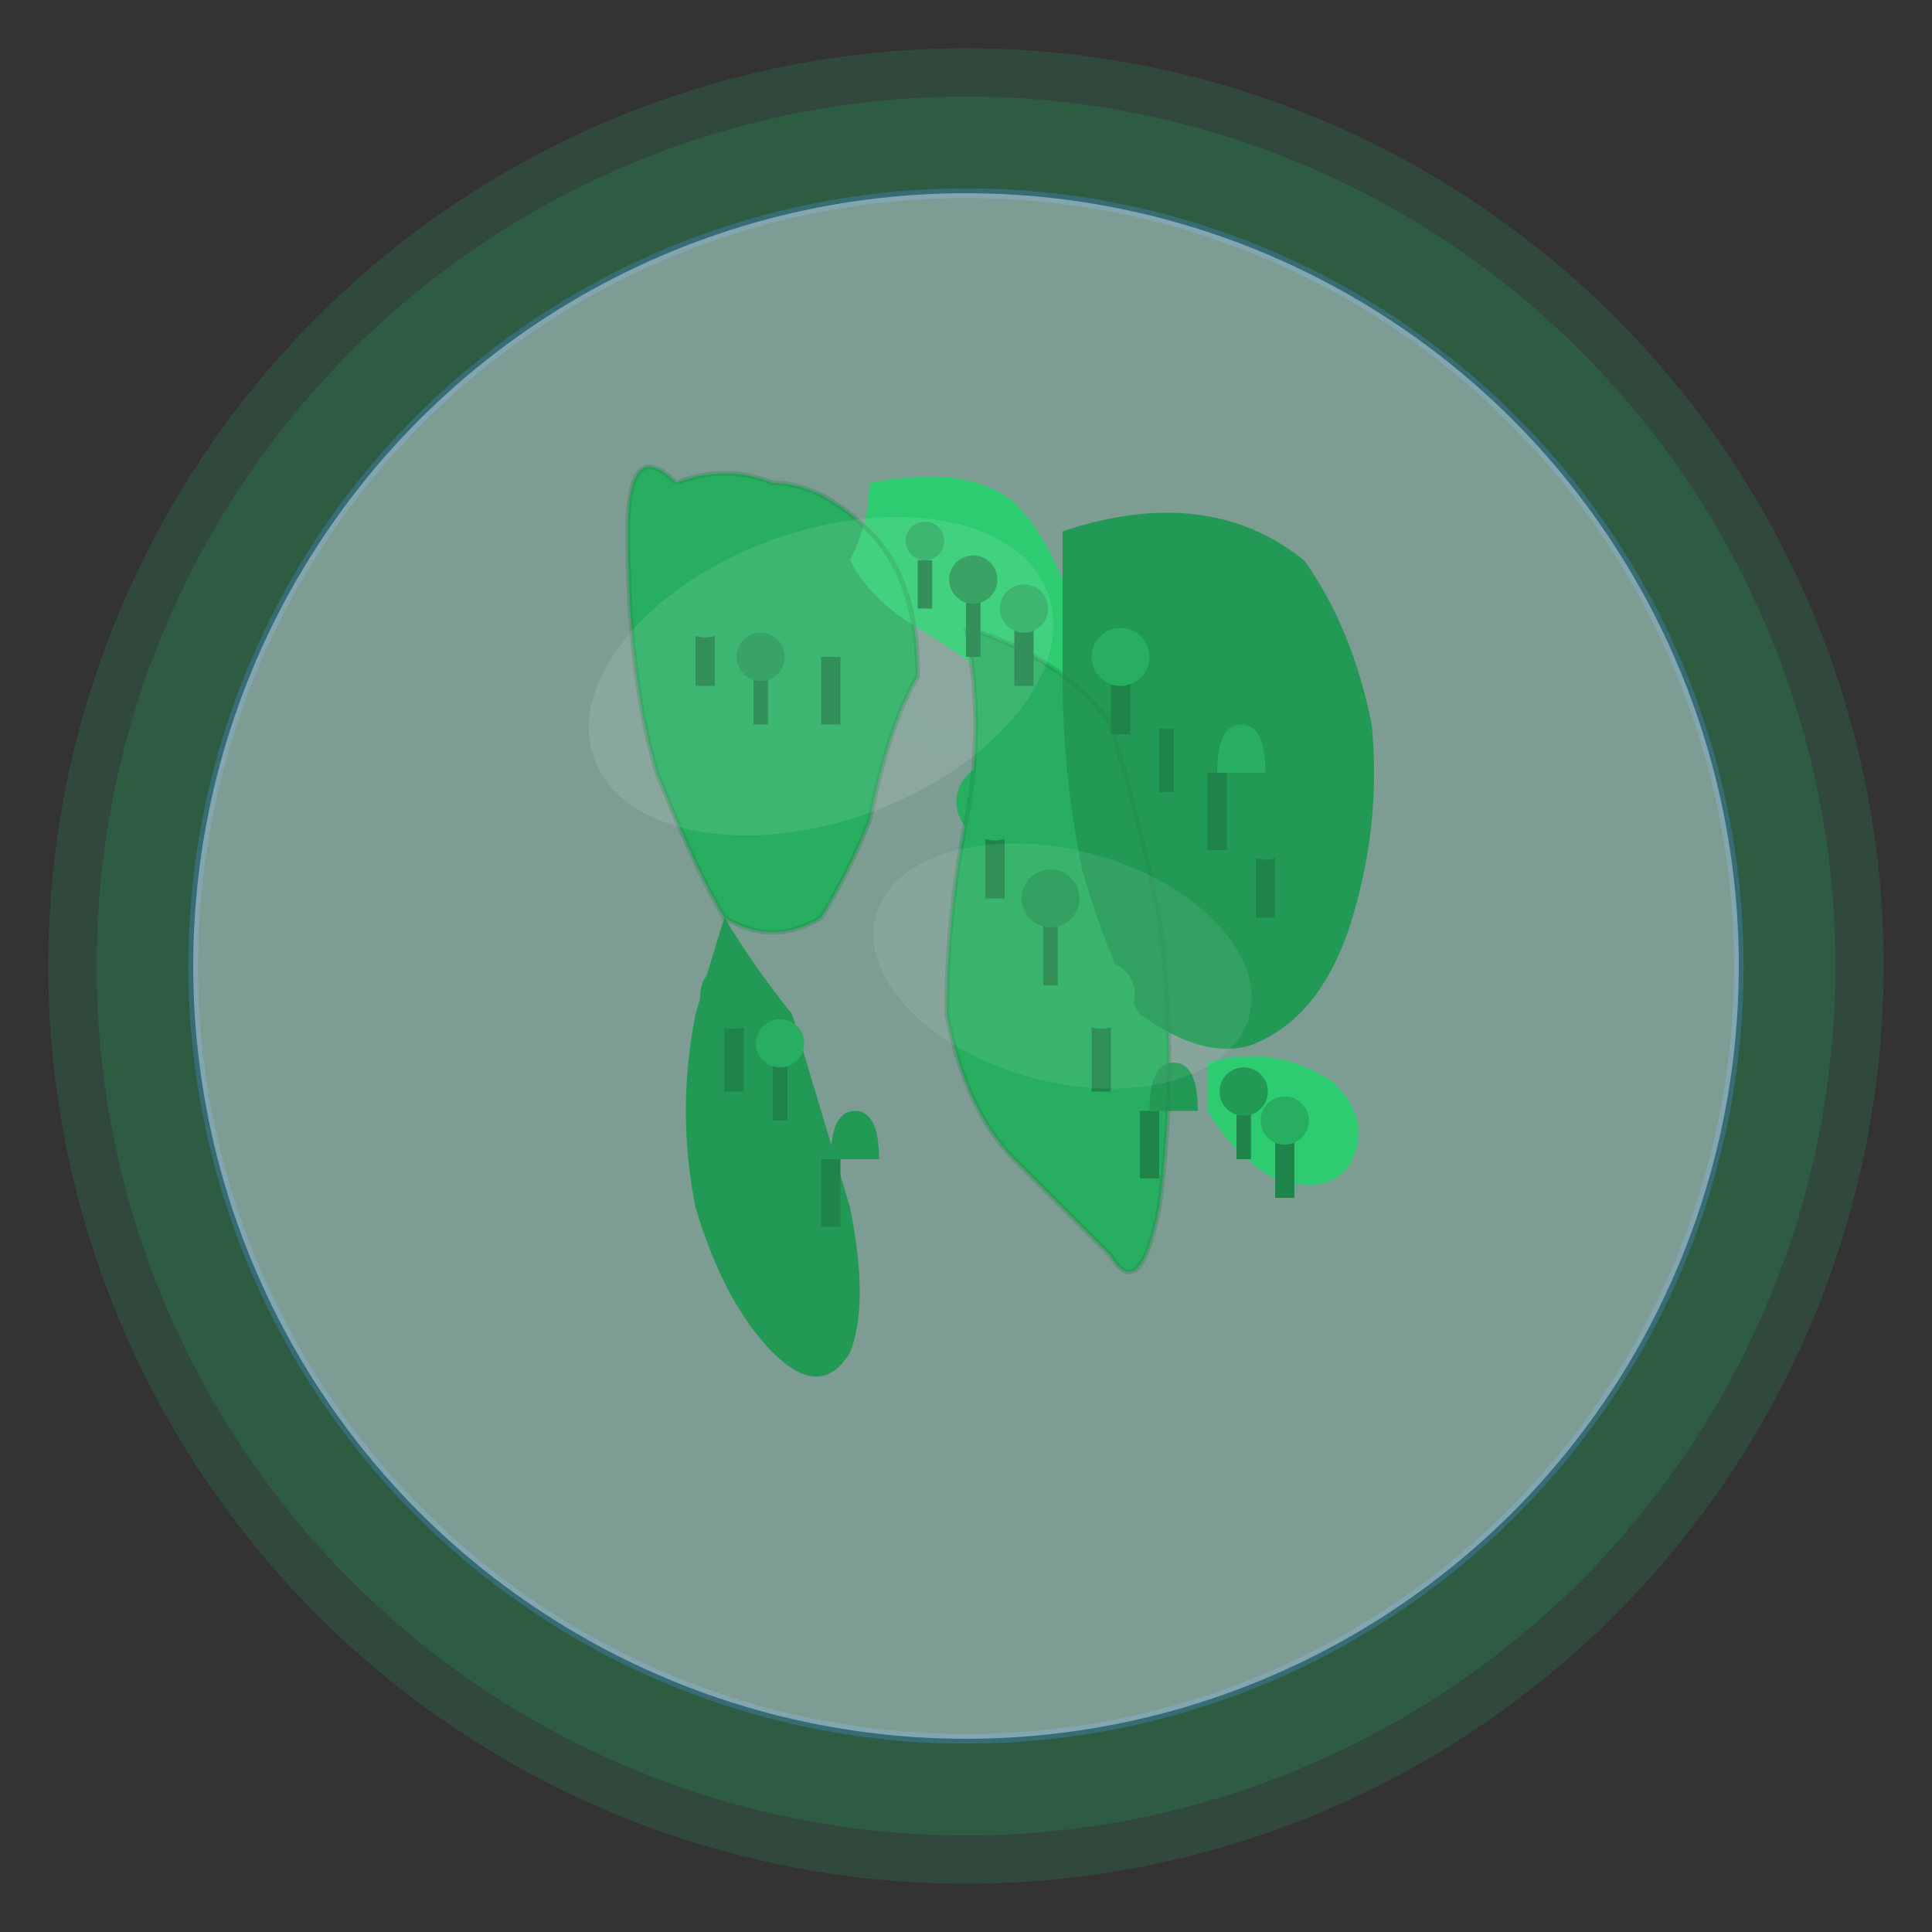 <svg xmlns="http://www.w3.org/2000/svg" viewBox="0 0 200 200" width="200" height="200">
  <rect x="0" y="0" width="200" height="200" fill="#333333" stroke="none"/>
  <defs>
    <!-- Gradient dla nieba/tła (wizualizacja przezroczystości oceanów) -->
    <radialGradient id="skyGradient" cx="50%" cy="30%">
      <stop offset="0%" style="stop-color:#87ceeb;stop-opacity:0.15" />
      <stop offset="100%" style="stop-color:#4682b4;stop-opacity:0.25" />
    </radialGradient>
    
    <!-- Animacja pulsowania -->
    <style>
      @keyframes pulse {
        0%, 100% {
          transform: scale(1);
          opacity: 1;
        }
        50% {
          transform: scale(1.05);
          opacity: 0.95;
        }
      }
      .earth-circle {
        animation: pulse 3s ease-in-out infinite;
        transform-origin: center;
      }
      .forest-group {
        animation: pulse 3s ease-in-out infinite;
        animation-delay: 0.1s;
        transform-origin: center;
      }
      .glow {
        animation: pulse 3s ease-in-out infinite;
        animation-delay: 0.15s;
        transform-origin: center;
      }
    </style>
  </defs>
  
  <!-- Zewnętrzny blask -->
  <circle cx="100" cy="100" r="95" fill="#2ecc71" opacity="0.15" class="glow"/>
  <circle cx="100" cy="100" r="90" fill="#27ae60" opacity="0.2" class="glow"/>
  
  <!-- Kula ziemska - białe tło z lekkim niebieskim odcieniem dla oceanów -->
  <circle cx="100" cy="100" r="80" fill="url(#skyGradient)" stroke="#4a90e2" stroke-width="1" opacity="0.3" class="earth-circle"/>
  <circle cx="100" cy="100" r="80" fill="#f0f8ff" opacity="0.4" class="earth-circle"/>
  
  <!-- Kontynenty - kształty przypominające rzeczywiste kontynenty -->
  
  <!-- Ameryka Północna -->
  <path d="M 70 50 Q 65 45 65 55 Q 65 70 68 80 Q 72 90 75 95 Q 80 98 85 95 Q 88 90 90 85 Q 92 75 95 70 Q 95 60 90 55 Q 85 50 80 50 Q 75 48 70 50" 
        fill="#27ae60" class="forest-group"/>
  
  <!-- Ameryka Południowa -->
  <path d="M 75 95 Q 78 100 82 105 Q 85 115 88 125 Q 90 135 88 140 Q 85 145 80 140 Q 75 135 72 125 Q 70 115 72 105 Q 74 98 75 95" 
        fill="#229954" class="forest-group"/>
  
  <!-- Europa -->
  <path d="M 90 50 Q 100 48 105 52 Q 108 55 110 60 Q 112 65 110 70 Q 108 75 105 72 Q 100 68 95 65 Q 90 62 88 58 Q 90 54 90 50" 
        fill="#2ecc71" class="forest-group"/>
  
  <!-- Afryka -->
  <path d="M 100 65 Q 110 68 115 75 Q 118 85 120 95 Q 122 110 120 125 Q 118 135 115 130 Q 110 125 105 120 Q 100 115 98 105 Q 98 95 100 85 Q 102 75 100 65" 
        fill="#27ae60" class="forest-group"/>
  
  <!-- Azja -->
  <path d="M 110 55 Q 125 50 135 58 Q 140 65 142 75 Q 143 85 140 95 Q 137 105 130 108 Q 125 110 118 105 Q 115 100 112 90 Q 110 80 110 70 Q 110 62 110 55" 
        fill="#229954" class="forest-group"/>
  
  <!-- Australia -->
  <path d="M 125 110 Q 132 108 138 112 Q 142 116 140 120 Q 138 124 132 122 Q 128 120 125 115 Q 125 112 125 110" 
        fill="#2ecc71" class="forest-group"/>
  
  <!-- Las - drzewa na kontynentach -->
  <g class="forest-group">
    <!-- Ameryka Północna - drzewa -->
    <rect x="72" y="65" width="2" height="6" fill="#1e8449"/>
    <circle cx="73" cy="63" r="3" fill="#27ae60"/>
    <rect x="78" y="70" width="1.5" height="5" fill="#1e8449"/>
    <circle cx="78.75" cy="68" r="2.5" fill="#229954"/>
    <rect x="85" y="68" width="2" height="7" fill="#1e8449"/>
    <path d="M 86 68 Q 86 63 88.5 63 Q 91 63 91 68" fill="#27ae60"/>
    
    <!-- Ameryka Południowa - drzewa -->
    <rect x="75" y="105" width="2" height="8" fill="#1e8449"/>
    <circle cx="76" cy="103" r="3.5" fill="#229954"/>
    <rect x="80" y="110" width="1.5" height="6" fill="#1e8449"/>
    <circle cx="80.75" cy="108" r="2.5" fill="#27ae60"/>
    <rect x="85" y="120" width="2" height="7" fill="#1e8449"/>
    <path d="M 86 120 Q 86 115 88.5 115 Q 91 115 91 120" fill="#229954"/>
    
    <!-- Afryka - drzewa -->
    <rect x="102" y="85" width="2" height="8" fill="#1e8449"/>
    <circle cx="103" cy="83" r="4" fill="#27ae60"/>
    <rect x="108" y="95" width="1.5" height="7" fill="#1e8449"/>
    <circle cx="108.75" cy="93" r="3" fill="#229954"/>
    <rect x="113" y="105" width="2" height="8" fill="#1e8449"/>
    <circle cx="114" cy="103" r="3.5" fill="#27ae60"/>
    <rect x="118" y="115" width="2" height="7" fill="#1e8449"/>
    <path d="M 119 115 Q 119 110 121.5 110 Q 124 110 124 115" fill="#229954"/>
    
    <!-- Azja - drzewa -->
    <rect x="115" y="70" width="2" height="6" fill="#1e8449"/>
    <circle cx="116" cy="68" r="3" fill="#27ae60"/>
    <rect x="120" y="75" width="1.5" height="7" fill="#1e8449"/>
    <circle cx="120.75" cy="73" r="2.5" fill="#229954"/>
    <rect x="125" y="80" width="2" height="8" fill="#1e8449"/>
    <path d="M 126 80 Q 126 75 128.5 75 Q 131 75 131 80" fill="#27ae60"/>
    <rect x="130" y="88" width="2" height="7" fill="#1e8449"/>
    <circle cx="131" cy="86" r="3" fill="#229954"/>
    
    <!-- Europa - drzewa -->
    <rect x="95" y="58" width="1.5" height="5" fill="#1e8449"/>
    <circle cx="95.75" cy="56" r="2" fill="#27ae60"/>
    <rect x="100" y="62" width="1.5" height="6" fill="#1e8449"/>
    <circle cx="100.75" cy="60" r="2.5" fill="#229954"/>
    <rect x="105" y="65" width="2" height="6" fill="#1e8449"/>
    <circle cx="106" cy="63" r="2.5" fill="#27ae60"/>
    
    <!-- Australia - drzewa -->
    <rect x="128" y="115" width="1.5" height="5" fill="#1e8449"/>
    <circle cx="128.75" cy="113" r="2.5" fill="#229954"/>
    <rect x="132" y="118" width="2" height="6" fill="#1e8449"/>
    <circle cx="133" cy="116" r="2.5" fill="#27ae60"/>
  </g>
  
  <!-- Subtelne cienie dla głębi -->
  <path d="M 70 50 Q 65 45 65 55 Q 65 70 68 80 Q 72 90 75 95 Q 80 98 85 95 Q 88 90 90 85 Q 92 75 95 70 Q 95 60 90 55 Q 85 50 80 50 Q 75 48 70 50" 
        fill="none" stroke="#1e8449" stroke-width="0.5" opacity="0.3"/>
  <path d="M 100 65 Q 110 68 115 75 Q 118 85 120 95 Q 122 110 120 125 Q 118 135 115 130 Q 110 125 105 120 Q 100 115 98 105 Q 98 95 100 85 Q 102 75 100 65" 
        fill="none" stroke="#1e8449" stroke-width="0.5" opacity="0.3"/>
  
  <!-- Delikatne refleksy świetlne na oceanach (efekt przezroczystości) -->
  <ellipse cx="85" cy="70" rx="25" ry="15" fill="#ffffff" opacity="0.1" transform="rotate(-20 85 70)"/>
  <ellipse cx="110" cy="100" rx="20" ry="12" fill="#ffffff" opacity="0.08" transform="rotate(15 110 100)"/>
</svg>

